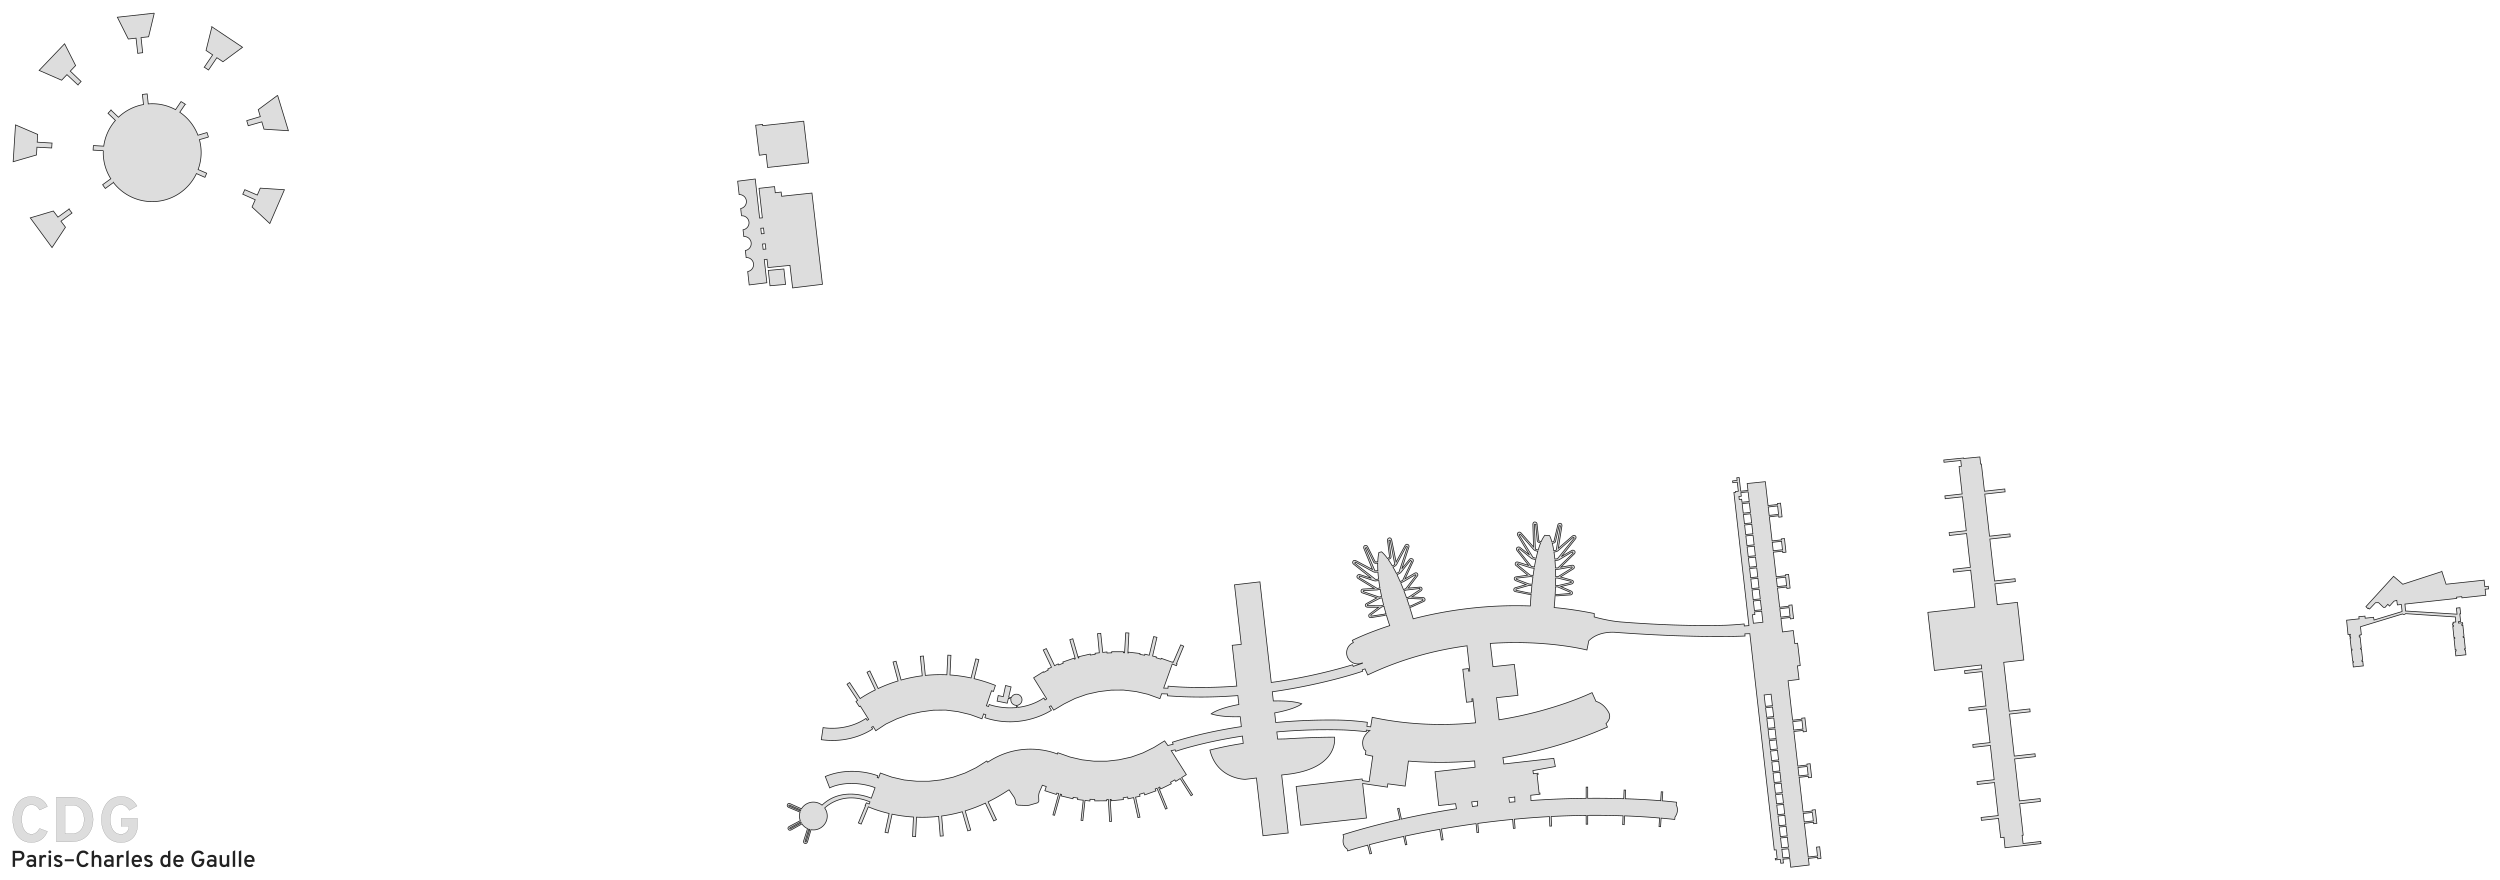<?xml version="1.0" encoding="UTF-8" standalone="no"?>
<!-- Created with Inkscape (http://www.inkscape.org/) -->

<svg
   xmlns:dc="http://purl.org/dc/elements/1.1/"
   xmlns:cc="http://creativecommons.org/ns#"
   xmlns:rdf="http://www.w3.org/1999/02/22-rdf-syntax-ns#"
   xmlns:svg="http://www.w3.org/2000/svg"
   xmlns="http://www.w3.org/2000/svg"
   xmlns:sodipodi="http://sodipodi.sourceforge.net/DTD/sodipodi-0.dtd"
   xmlns:inkscape="http://www.inkscape.org/namespaces/inkscape"
   width="4902.754"
   height="1725.022"
   viewBox="0 0 4902.755 1725.022"
   id="svg2"
   version="1.1"
   inkscape:version="0.92.4 (5da689c313, 2019-01-14)"
   sodipodi:docname="CDG.svg"
   inkscape:export-filename="C:\Users\paulb\Dropbox\Projects\Terminal Silhouettes\Silhouettes\png\CDG.png"
   inkscape:export-xdpi="89.996498"
   inkscape:export-ydpi="89.996498">
  <defs
     id="defs4" />
  <sodipodi:namedview
     id="base"
     pagecolor="#ffffff"
     bordercolor="#666666"
     borderopacity="1.0"
     inkscape:pageopacity="1"
     inkscape:pageshadow="2"
     inkscape:zoom="0.25"
     inkscape:cx="1806.466"
     inkscape:cy="1219.9621"
     inkscape:document-units="px"
     inkscape:current-layer="layer6"
     showgrid="false"
     units="px"
     fit-margin-top="25"
     fit-margin-left="25"
     fit-margin-right="25"
     fit-margin-bottom="25"
     inkscape:window-width="1920"
     inkscape:window-height="1137"
     inkscape:window-x="1912"
     inkscape:window-y="-8"
     inkscape:window-maximized="1"
     showguides="true"
     inkscape:guide-bbox="true" />
  <g
     inkscape:groupmode="layer"
     id="layer2"
     inkscape:label="Terminals"
     transform="translate(-1752.377,-615.133)">
    <g
       inkscape:groupmode="layer"
       id="layer5"
       inkscape:label="T3" />
    <g
       inkscape:groupmode="layer"
       id="layer4"
       inkscape:label="T2"
       style="display:inline;opacity:1" />
    <g
       inkscape:groupmode="layer"
       id="layer3"
       inkscape:label="T1"
       style="display:inline">
      <g
         id="g5278"
         transform="matrix(0.616,0,0,0.616,1615.713,567.933)"
         style="fill:#dddddd;fill-opacity:1;stroke:#222222;stroke-opacity:1;stroke-width:2.436;stroke-miterlimit:4;stroke-dasharray:none">
        <path
           id="path5206"
           d="m 2780.521,462.371 -130.463,14.318 -0.529,-3.889 -21.92,2.475 11.666,95.637 21.744,-3.006 4.596,41.896 130.461,-14.496 -15.555,-132.936 z M 2626.25,646.5 l -56,7 4.74,42.596 a 22.432,22.432 0 0 1 0.76,-0.027 22.432,22.432 0 0 1 22.432,22.432 22.432,22.432 0 0 1 -18.248,22.021 l 2.57,23.1 A 22.432,22.432 0 0 1 2584,763.568 22.432,22.432 0 0 1 2606.432,786 22.432,22.432 0 0 1 2587.459,808.148 l 2.389,21.461 a 22.432,22.432 0 0 1 1.152,-0.041 22.432,22.432 0 0 1 22.432,22.432 22.432,22.432 0 0 1 -18.633,22.107 l 2.504,22.504 a 22.432,22.432 0 0 1 1.197,-0.043 22.432,22.432 0 0 1 22.432,22.432 22.432,22.432 0 0 1 -18.676,22.113 L 2607,983.75 l 56.25,-7 -8.268,-73.803 8.77,-0.805 2.967,26.389 70.031,-7.031 8.5,71.75 95,-11.5 -33.5,-290.5 -96.5,10.25 -1.5,-13.5 -18.75,2.25 -2.25,-19.5 -49.4,5.461 10.557,93.898 -8.719,0.801 L 2626.25,646.5 Z m 26.316,156.158 1.973,17.551 -8.738,0.803 -1.965,-17.551 8.73,-0.803 z m 5.633,50.102 1.893,16.832 -8.758,0.805 -1.885,-16.832 8.75,-0.805 z m 59.256,80.189 -49.721,4.617 5.482,48.77 49.498,-4.242 -5.26,-49.145 z"
           style="fill:#dddddd;fill-opacity:1;fill-rule:evenodd;stroke:#222222;stroke-width:2.436;stroke-linecap:butt;stroke-linejoin:miter;stroke-opacity:1;stroke-miterlimit:4;stroke-dasharray:none"
           inkscape:connector-curvature="0" />
        <path
           inkscape:connector-curvature="0"
           id="path4196"
           d="m 6525.004,1531.34 -51.441,4.949 -0.176,-1.592 -63.287,6.365 0.707,7.248 53.387,-5.658 1.947,18.27 -7.391,0.828 9.787,87.367 -54.902,6.115 1.016,9.113 54.908,-6.115 12.094,107.949 -54.582,6.08 1.016,9.113 54.588,-6.08 12.045,107.522 -54.92,6.117 1.014,9.113 54.928,-6.117 13.164,117.512 -149.539,16.697 20.859,184.908 149.311,-17.436 1.348,12.027 -54.668,6.09 1.014,9.113 54.676,-6.09 12.25,109.346 -54.504,6.07 1.014,9.113 54.51,-6.072 12.047,107.523 -54.844,6.109 1.016,9.113 54.848,-6.109 12.211,108.996 -54.639,6.086 1.016,9.113 54.645,-6.086 11.775,105.115 -54.353,6.055 1.014,9.113 54.361,-6.053 6.85,61.137 10.684,-1.158 3.197,33.338 114.5,-13.25 -1,-6.75 -56,6.5 -3.055,-26.086 3.445,-0.373 -11.273,-100.094 65.975,-7.348 -1.016,-9.113 -65.986,7.35 -15.045,-133.568 65.883,-7.338 -1.016,-9.113 -65.894,7.34 -15.062,-133.725 65.553,-7.301 -1.016,-9.113 -65.564,7.301 -17.52,-155.543 63.928,-7.465 -20.508,-183.494 -64.123,7.16 -7.445,-66.094 65.123,-7.252 -1.016,-9.115 -65.133,7.254 -15.041,-133.531 64.939,-7.232 -1.016,-9.113 -64.951,7.232 -15.098,-134.039 64.693,-7.205 -1.016,-9.113 -64.705,7.207 -9.764,-86.686 -2.352,0.264 -2.422,-22.713 z m -766.34,65.586 -7.557,0.682 0.951,8.34 -14.344,1.73 0.641,5.664 14.371,-1.535 3.273,28.693 -9.062,0.762 0.305,2.678 -5.367,0.56 47.875,423.82 -14.762,1.162 L 5774.5,2063 c -25.5,2.75 -57.895,4.148 -57.895,4.148 -159.099,4.95 -336.053,-10.605 -336.053,-10.605 -38.537,-3.005 -83.303,-15.793 -83.303,-15.793 l 0.057,-10.94 c -43.573,-8.851 -86.174,-15.052 -127.559,-19.051 1.229,-13.27 2.186,-25.828 2.912,-37.729 l 6.82,0.533 41.164,-2.871 c 0,0 6.156,0.209 7.145,-4.92 0,0 0.948,-5.3 -3.691,-7.309 l -32.941,-14.502 34.402,-8.158 c 0,0 5.867,-2.085 5.174,-6.643 0,0 0.883,-4.016 -5.307,-5.666 l -35.547,-10.086 39.619,-24.793 c 0,0 6.001,-2.298 4.127,-8.033 0,0 -0.429,-4.981 -7.385,-4.457 l -35.227,6.17 43.139,-42.484 c 0,0 4.976,-5.145 0.162,-9.473 0,0 -3.834,-4.01 -9.117,-0.971 l -32.535,19.338 45.535,-57.193 c 0,0 3.346,-5.131 -1.176,-8.982 0,0 -3.661,-4.05 -9.883,1.203 l -44.096,38.35 11.48,-71.801 c 0,0 0.377,-6.982 -5.4,-7.639 0,0 -6.771,-0.245 -7.904,5.824 l -12.43,52.059 -6.219,1.562 c -3.973,-14.342 -7.408,-20.258 -7.408,-20.258 l -15.203,-1.06 c -4.271,5.519 -8.154,12.497 -11.69,20.537 l -7.342,-2.894 -5.6,-53.229 c -0.34,-6.165 -7.086,-6.797 -7.086,-6.797 -5.814,-0.095 -6.342,6.879 -6.342,6.879 l 2.109,72.682 -38.773,-43.727 c -5.491,-6.013 -9.645,-2.469 -9.645,-2.469 -4.982,3.235 -2.326,8.756 -2.326,8.756 l 37.766,62.596 -29.766,-23.379 c -4.847,-3.697 -9.166,-0.215 -9.166,-0.215 -5.333,3.67 -1.062,9.416 -1.062,9.416 l 37.289,47.699 -34.133,-10.668 c -6.83,-1.418 -7.899,3.465 -7.899,3.465 -2.599,5.445 3.053,8.5 3.053,8.5 l 36.084,29.701 -36.551,5.41 c -6.351,0.837 -5.994,4.934 -5.994,4.934 -1.277,4.429 4.271,7.256 4.271,7.256 l 33.061,12.533 -34.537,10.125 c -4.86,1.393 -4.605,6.771 -4.605,6.771 0.318,5.213 6.447,5.801 6.447,5.801 l 40.449,8.164 8.334,0.43 c -1.329,16.683 -2.062,29.935 -2.381,36.707 -147.293,-5.279 -275.805,15.877 -373.049,40.973 -3.625,-12.755 -7.247,-24.754 -10.85,-36.084 l 6.178,-1.772 37.56,-17.09 c 0,0 5.839,-1.957 4.971,-7.107 0,0 -0.966,-5.297 -6.016,-5.557 l -35.932,-2.062 29.375,-19.676 c 0,0 4.767,-4.007 2.523,-8.033 0,0 -0.578,-4.073 -6.953,-3.453 l -36.828,2.986 28.443,-37.084 c 0,0 4.817,-4.253 1.055,-8.971 0,0 -2.146,-4.516 -8.479,-1.592 l -30.842,18.104 25.553,-54.891 c 0,0 2.862,-6.561 -3.162,-8.932 0,0 -4.995,-2.417 -8.881,2.279 l -23.715,29.498 22.65,-69.51 c 0,0 1.341,-5.978 -4.242,-8.004 0,0 -4.846,-2.514 -8.838,4.584 l -27.896,51.353 -14.359,-71.279 c 0,0 -2.09,-6.675 -7.732,-5.269 0,0 -6.429,2.14 -5.367,8.223 l 6.566,53.117 -6.326,4.359 c -11.805,-16.222 -19.098,-21.416 -19.098,-21.416 l -8.486,2.121 c -2.013,9.252 -3.155,19.299 -3.609,29.844 l -8.057,-0.146 -23.865,-47.906 c -2.475,-5.657 -9.016,-3.889 -9.016,-3.889 -5.48,1.944 -3.535,8.662 -3.535,8.662 l 27.4,67.352 -51.619,-27.4 c -7.248,-3.712 -9.9,1.06 -9.9,1.06 -3.536,4.773 0.885,9.016 0.885,9.016 l 57.275,45.432 -36.062,-11.49 c -5.834,-1.768 -8.662,3.006 -8.662,3.006 -3.712,5.303 2.299,9.191 2.299,9.191 l 51.617,31.645 -35.709,1.943 c -6.894,1.061 -6.186,6.01 -6.186,6.01 -0.53,6.01 5.832,6.894 5.832,6.894 l 44.195,15.203 -32.35,17.855 c -5.657,3.005 -3.891,6.717 -3.891,6.717 0.353,4.596 6.541,5.303 6.541,5.303 l 35.355,0.178 -28.814,21.566 c -4.066,3.005 -1.945,7.955 -1.945,7.955 2.121,4.773 8.07,3.178 8.07,3.178 l 40.75,-6.5 6.641,-2.098 c 5.016,17.138 9.187,29.554 10.812,34.273 -75.616,24.56 -119,46.873 -119,46.873 l 3.172,7.15 a 35.355,35.355 0 0 0 -21.361,32.424 35.355,35.355 0 0 0 35.353,35.355 35.355,35.355 0 0 0 14.645,-3.223 l 0.469,1.059 -29.605,10.06 -1.625,-5.125 c -93.26,27.992 -181.167,45.53 -259.193,56.318 L 4233,1929 l -81,9.5 21.535,189.537 -28.785,2.963 14.596,129.941 c -133.655,9.817 -218.684,0.061 -218.684,0.061 l -0.41,6.6 -13.744,-0.357 27.289,-76.727 13.16,5.414 2.336,-5.744 -1.932,-0.824 22.842,-55.48 -9.369,-4.154 -23.746,55.258 -2.434,-1.037 -0.478,1.004 -35.48,-12.486 -0.963,2.74 -15.275,-4.637 0.609,-2.609 -11.852,-2.812 13.871,-59.463 -10.342,-2.475 -14.23,59.398 -13.891,-3.297 -0.738,3.279 -14.975,-2.596 0.33,-2.894 -37.066,-4.285 -0.299,2.811 -1.355,-0.09 3.293,-63.639 -10.164,-0.619 -3.623,63.551 -3.775,-0.254 0,-3.076 -37.154,0 -0.012,3.418 -14.965,0.656 -0.353,-3.353 -13.287,1.461 -6.354,-60.682 -10.25,1 5.75,60.875 -13.49,1.482 0.396,3.307 -15.355,2.371 -0.701,-3.068 -36.648,8.422 0.834,3.58 -1.967,0.551 -17.514,-61.326 -9.545,3.006 17.5,60.988 -3.064,0.856 -1.016,-2.965 -35.551,12.186 1.295,3.596 -14.316,5.764 -1.66,-3.49 -11.678,5.783 -26.27,-54.416 -9.75,4.5 26.174,54.793 -11.812,5.848 1.402,2.947 -14.041,7.709 -1.346,-2.129 -31.027,19.432 41.691,67.078 -5.234,3.443 -3.926,-6.324 c -28.211,18.655 -57.212,27.06 -83.256,30.021 l 0,-7.043 a 17.75,17.75 0 0 0 13.75,-17.275 17.75,17.75 0 0 0 -17.75,-17.75 17.75,17.75 0 0 0 -16.393,10.984 l -8.27,-1.867 7.662,-32.367 -17.5,-4.5 -7.5,35.5 -16,-3.5 -3.5,17.75 32.25,6.5 3.68,-15.545 8.086,1.74 A 17.75,17.75 0 0 0 3440,2304.5 a 17.75,17.75 0 0 0 17.75,17.75 17.75,17.75 0 0 0 0.5,-0.025 l 0,6.961 c -49.356,4.75 -87.232,-9.697 -87.232,-9.697 l -2.078,6.385 -6.805,-2.334 16.287,-47.779 6.144,2.283 6.275,-19.355 c -23.197,-9.143 -45.854,-16.183 -67.881,-21.441 l 15.074,-60.66 -9.605,-2.387 -15.121,60.848 c -23.141,-5.023 -45.557,-8.092 -67.133,-9.562 l 3.043,-62.592 -9.889,-0.48 -3.037,62.51 c -23.991,-1.113 -46.888,-0.271 -68.549,1.994 l -6.156,-61.783 -9.85,0.982 6.17,61.932 c -24.197,3.058 -46.744,7.859 -67.418,13.645 l -16.016,-59.988 -9.564,2.555 16.068,60.191 c -24.04,7.268 -45.31,15.77 -63.453,24.201 l -26.455,-56.103 -8.953,4.223 26.473,56.139 c -21.534,10.559 -37.897,20.627 -48.363,27.617 l -33.572,-50.961 -8.268,5.445 33.699,51.154 c -3.33,2.399 -5.219,3.877 -5.219,3.877 l 10.607,16.086 3.232,-1.688 26.646,42.467 -4.688,2.897 -3.791,-6.053 c -65.125,43.5 -136.625,29.25 -136.625,29.25 l -5.75,38.5 c 98.75,13.75 163.365,-34.244 163.365,-34.244 l -3.32,-5.299 4.863,-2.65 8.592,13.693 31.973,-21.188 35.709,-16.971 37.477,-13.436 38.891,-8.484 39.246,-5.305 39.598,-0.353 38.537,4.949 38.891,9.193 L 3348,2365 l 5.277,-15.479 7.111,2.606 -3.045,9.355 c 119.093,39.732 211.859,-23.703 211.859,-23.703 l -6.875,-11.078 5.324,-3.201 8.666,13.957 32.932,-19.707 35.25,-17.5 37.5,-13.25 38.25,-8.5 39.25,-4.75 39,-0.25 40,4.75 38,8.75 38.08,13.779 5.535,-15.56 18.992,0.787 -0.357,5.744 c 77.418,6.105 153.299,4.814 223.981,-0.668 l 3.193,28.426 c -68.646,12.776 -88.039,29.777 -88.039,29.777 26.209,8.509 62.149,9.884 92.396,9.029 l 3.545,31.555 c -70.265,10.572 -145.657,26.3 -219.326,49.631 l 2.25,6.5 -17,4 -10.25,-14.75 -34,21 -35.5,17.5 -37,13.25 -38.75,8.5 -38.75,4.5 -40.25,0 -39,-4.5 -37.75,-8.75 -39,-13.75 -1.25,4.25 c 0,0 -109.5,-48.75 -222,26 l -2.75,-4 -34.25,21.5 -35.25,17 -37.25,13 -38.5,8.75 -38.75,4.25 -39.5,0 -39.5,-4 -39.25,-9 -36.727,-13.082 -5.65,15.697 -4.248,-1.24 1.875,-5.625 c 0,0 -80.75,-33.5 -167.25,2.25 l 14,36.25 c 0,0 53.25,-29 135.5,-4 l 8.928,3.475 -12,33.34 c 0,0 -90.633,-40.941 -156.81,22.121 -7.841,-6.267 -17.579,-9.683 -27.617,-9.685 -15.436,0.022 -29.745,8.086 -37.758,21.279 l -35.486,-15.951 c 0,0 -7.222,-3.559 -9.445,2.936 0,0 -2.641,5.553 4.623,8.762 l 35.588,14.947 c -1.164,3.989 -1.76,8.122 -1.772,12.277 0.016,5.031 0.89,10.023 2.584,14.76 L 2735,2707.5 c 0,0 -7.25,3.5 -3.5,9.25 0,0 2.75,5.5 9.75,1.75 l 33.666,-18.834 c 4.482,6.469 10.608,11.625 17.746,14.938 l -12.039,38.086 c 0,0 -2.697,7.586 4.012,9.041 0,0 5.822,1.98 8.166,-5.607 l 11.002,-38.053 c 2.459,0.436 4.95,0.664 7.447,0.68 24.439,0 44.25,-19.811 44.25,-44.25 -0.01,-9.155 -2.86,-18.081 -8.156,-25.549 8.529,-8.104 61.95,-54.079 144.103,-19.381 l -2.408,6.693 -8.789,-3.764 -4.25,8 c 0,0 0.874,0.426 1.447,0.709 l -22.826,55.25 8.938,3.693 22.699,-54.939 c 12.269,5.268 35.116,13.998 66.111,21.219 l -12.877,59.836 9.455,2.035 12.861,-59.766 c 19.963,4.207 42.894,7.636 68.186,9.162 l -2.9,62.02 9.66,0.453 2.9,-61.994 c 21.936,0.869 45.521,0.25 70.416,-2.549 l 5.072,62.883 9.639,-0.777 -5.104,-63.27 c 21.113,-2.821 43.105,-7.232 65.777,-13.654 l 17.41,60.951 9.299,-2.654 -17.432,-61.031 c 20.898,-6.379 42.338,-14.48 64.164,-24.625 l 26.533,56.647 8.758,-4.102 -26.562,-56.707 c 19.052,-9.291 38.376,-20.146 57.875,-32.789 l 8.75,-5.5 15.25,22.25 c 0,0 4.25,6.25 5,12.75 l 1,6.75 c 0,0 0,7 8.5,7.25 l 27,1 c 0,0 4.75,-0.25 8,-1 l 25,-7.25 c 0,0 5.25,-2.25 5,-7 l -0.5,-14 c 0,0 -0.25,-6.75 2.5,-13.75 l 9.307,-21.557 12.455,4.209 -4.479,13.277 36.609,11.92 1.572,-4.424 5.869,1.697 -18.439,67.719 5.127,1.414 18.934,-67.508 3.268,0.943 -1.141,4.807 37.426,9.025 0.979,-4.482 14.482,2.262 -0.598,4.752 18.043,2.117 -7.07,63.994 5.834,0.707 6.92,-64.033 15.506,1.818 0.562,-5.479 14.922,0.703 0.037,4.447 38.213,-0.375 -0.045,-3.863 5.086,-0.238 4.121,70.022 6,-0.375 -4.135,-69.928 2.908,-0.137 0.484,4.441 38.557,-3.772 -0.668,-5.723 14.185,-2.383 1.274,5.762 17.709,-3.885 13.902,63.627 6.363,-1.414 -13.955,-63.596 14.047,-3.082 -1.455,-6.133 14.201,-4.334 2.272,6.303 35.645,-12.857 -2.178,-6.068 5.518,-2.334 27.225,66.469 5.303,-2.475 -27.129,-66.277 3.469,-1.467 3.004,6.125 33.764,-16.537 -2.338,-4.783 13.51,-7.547 2.994,4.717 14.092,-8.982 34.648,54.623 4.949,-3.359 -34.842,-54.297 14.938,-9.52 -48.33,-76.367 12.726,-2.475 1.592,4.774 c 0,0 79.562,-28.272 212.465,-48.58 l 2.613,23.258 c -55.497,8.03 -106.076,21.213 -106.076,21.213 22.5,93 112.25,93.25 112.25,93.25 l 35.871,-4.271 20.879,183.772 80.25,-8.75 -20.779,-184.59 26.529,-3.16 C 4486,2519 4470.5,2423.5 4470.5,2423.5 c -72.75,0 -155.25,5.5 -155.25,5.5 l -25.898,0.588 -2.562,-22.76 c 63.289,-5.619 134.069,-8.511 210.711,-6.328 0,0 27,0.75 73.75,5.5 l 0.5,-5 11.25,1.5 c 0,0 -23,14.75 -23,39 0,0 -0.5,20 10.25,25.75 l -1.75,11.5 c 0,0 8.272,2.218 23.643,5.324 l -11.504,80.701 -21.686,-2.953 -0.594,-5.356 -210.006,24.041 14.496,123.391 209.303,-22.98 -12.185,-109.938 79.008,11.65 1.061,-10.607 55.33,7.248 10.291,-79.672 c 56.653,4.677 128.418,6.48 210.83,-0.435 l 1.352,20.02 -127.338,14.316 11.75,107.75 53.656,-6.008 2.842,16.23 c -56.966,8.737 -115.656,19.582 -175.365,32.959 l -7.492,-34.658 -4.736,1.024 7.502,34.699 c -59.604,13.475 -120.202,29.479 -181.103,48.455 l 2.025,7.168 c 0,0 -8.598,24.958 10.787,38.17 l 1.812,6.41 c 0,0 22.741,-7.401 63.768,-18.391 l 7.086,27.781 5.328,-1.359 -7.098,-27.832 c 28.601,-7.584 65.322,-16.699 109.1,-26.26 l 5.748,26.588 4.736,-1.024 -5.752,-26.602 c 33.102,-7.169 70.074,-14.548 110.355,-21.66 l 5.209,34.006 5.438,-0.832 -5.227,-34.123 c 34.477,-6.022 71.316,-11.835 110.227,-17.148 l 2.758,28.334 5.475,-0.533 -2.777,-28.529 c 35.379,-4.765 72.421,-9.103 110.893,-12.809 l 2.414,28.608 5.481,-0.463 -2.42,-28.678 c 36.098,-3.407 73.43,-6.245 111.801,-8.342 l 1.096,30.281 5.496,-0.199 -1.1,-30.375 c 36.267,-1.909 73.441,-3.153 111.367,-3.576 l 0,28.109 4.844,0 0,-28.166 c 36.865,-0.343 74.429,0.093 112.535,1.438 l -1.135,27.984 4.891,0.197 1.135,-28 c 36.693,1.368 73.882,3.584 111.433,6.769 l -1.738,27.408 4.877,0.309 1.732,-27.297 c 14.42,1.254 28.889,2.643 43.406,4.191 l 0.793,-7.59 c 0,0 14.742,-18.36 3.998,-38.35 l 0.924,-8.854 c 0,0 -16.171,-2.04 -45.627,-4.477 l 1.81,-28.539 -4.877,-0.309 -1.805,28.451 c -27.642,-2.215 -65.823,-4.674 -112.717,-6.213 l 1.117,-27.555 -4.891,-0.199 -1.119,27.608 c -34.069,-1.058 -72.544,-1.612 -114.744,-1.242 l 0,-35.66 -4.844,0 0,35.711 c -53.273,0.553 -112.255,2.575 -175.693,6.961 l -0.725,-16.799 29.594,-3.314 -0.377,-3.863 -2.627,0.227 -6.375,-58.625 3.24,-0.537 -0.4,-4.078 -14.715,1.74 -1.5,-10 71.5,-13 -5,-26 -158.994,17.877 -3.022,-20.381 c 101.565,-15.602 214.77,-45.115 332.879,-97.139 l -4.639,-10.959 c 0,0 17.775,-15.148 9.525,-33.648 0,0 -12.847,-28.844 -41.424,-37.172 l -12.541,-27.844 c 0,0 -118.763,58.383 -296.012,86.502 l -8.084,-70.438 68.209,-7.381 -11.49,-98.465 -68.053,7.07 -8.479,-73.887 C 5146.404,2112.792 5274,2146 5274,2146 l 5.883,-29.324 C 5313.765,2082.852 5367.5,2090 5367.5,2090 c 266.736,19.488 409.85,11.502 409.85,11.502 l -0.478,-7.012 15.781,-0.484 77.787,688.619 6.061,-0.5 3.082,27.145 -6.072,0.547 0.494,4.361 15.721,-1.404 1.373,12.039 8.502,-0.648 -1.395,-12.149 21.562,-1.926 3.107,27.367 58.625,-6.957 -2.398,-20.984 29.346,-3.303 0.494,4.518 10.209,-1.274 -4.164,-37.022 -10.045,1.17 3.014,28.098 -29.381,3.201 -12.254,-107.166 28.936,-3.256 0.494,4.518 10.209,-1.273 -4.914,-43.397 -10.045,1.17 0.336,3.068 -29.131,3.174 -12.617,-110.34 29.162,-3.283 0.494,4.518 10.209,-1.273 -4.914,-43.397 -10.045,1.17 0.336,3.068 -29.359,3.199 -12.578,-110.012 29.24,-3.291 0.494,4.518 10.209,-1.273 -4.914,-43.397 -10.045,1.17 0.336,3.068 -29.438,3.207 -14.352,-125.514 34.818,-4.197 -5.094,-43.094 8.984,-1.101 -8.486,-71.062 -8.895,1.111 -4.895,-41.418 -34.209,4.301 -4.869,-42.58 29.342,-3.303 0.494,4.518 10.209,-1.274 -4.914,-43.396 -10.045,1.17 0.336,3.068 -29.539,3.219 -6.979,-61.035 29.477,-3.318 0.494,4.518 10.209,-1.274 -4.914,-43.397 -10.045,1.17 0.336,3.068 -29.672,3.232 -8.943,-78.203 29.453,-3.314 0.494,4.518 10.209,-1.273 -4.914,-43.397 -10.045,1.17 0.336,3.068 -29.648,3.231 -8.756,-76.57 29.773,-3.352 0.494,4.518 10.209,-1.274 -4.914,-43.397 -10.045,1.17 0.336,3.068 -29.969,3.266 -8.688,-75.973 -57.787,5.918 2.512,22.111 -23.023,2.272 -4.988,-43.438 z m 28.52,45.639 3.481,30.635 -22.98,2.268 -1.08,-9.4 -7.609,0.688 -1.09,-9.562 7.6,-0.707 -1.338,-11.65 23.018,-2.269 z m 3.988,35.107 3.438,30.271 -22.938,2.262 -3.475,-30.268 22.975,-2.266 z m 89.928,9.607 2.936,26.895 -29.809,3.248 -3.061,-26.773 29.934,-3.369 z m -85.982,25.135 3.277,28.865 -22.895,2.258 -3.314,-28.861 22.932,-2.262 z m 3.785,33.338 3.438,30.271 -22.852,2.252 -3.475,-30.266 22.889,-2.258 z m -687.98,0.619 4.832,51.244 c 0.647,3.827 3.566,5.106 3.566,5.106 l 7.209,2.691 c -2.784,6.831 -5.342,14.33 -7.686,22.303 l -8.928,-2.844 -3.193,-78.369 4.199,-0.131 z m 74.512,3.842 4.148,0.672 -13.291,77.301 -7.83,1.414 c -1.505,-9.206 -3.143,-16.86 -4.744,-23.178 l 6.111,-1.416 c 0,0 3.059,-0.892 4.195,-4.604 l 11.41,-50.189 z m -123.772,27.016 41.861,48.086 c 2.093,2.48 5.115,3.986 5.115,3.986 l 8.945,2.84 c -1.939,6.959 -3.719,14.241 -5.365,21.709 l -9.734,-2.504 -44.42,-72.064 3.598,-2.053 z m 741.186,3.266 3.478,30.637 -22.807,2.248 -3.518,-30.631 22.846,-2.254 z m -572.553,6.682 3.303,2.5 -53.358,65.723 -8.369,1.027 c -0.787,-8.192 -1.707,-15.604 -2.709,-22.275 l 7.822,-1.406 c 0,0 3.192,-1.104 5.588,-3.293 l 47.723,-42.275 z m -582.521,9.553 14.59,77.066 -7.797,4.633 c -4.569,-7.838 -8.812,-14.442 -12.641,-19.932 l 6.273,-4.156 c 0,0 2.554,-1.905 2.32,-5.779 l -6.867,-51.01 4.121,-0.822 z m 1245.877,3.156 2.936,26.895 -29.488,3.213 -3.061,-26.773 29.613,-3.334 z m -86.816,15.717 3.438,30.271 -22.762,2.246 -3.477,-30.267 22.801,-2.25 z m -1108.223,0.883 3.967,1.188 -26.996,80.234 -8.232,4.281 c -3.646,-7.304 -7.15,-13.849 -10.5,-19.766 l 7.758,-4.6 c 0,0 2.605,-2.151 4.084,-5.039 l 29.92,-56.299 z m -126.105,3.531 22.451,46.315 c 1.945,3.359 5.127,3.537 5.127,3.537 l 7.906,0 c -0.188,7.657 -0.038,15.549 0.406,23.58 l -9.373,0.461 -30.406,-72.303 3.889,-1.59 z m 486.221,3.481 37.201,29.74 c 4.639,3.242 6.274,2.908 6.274,2.908 l 9.035,2.26 c -1.604,7.609 -3.077,15.375 -4.41,23.193 l -9.557,-1.631 -41.973,-52.846 3.43,-3.625 z m 168.502,9.938 2.934,4.039 -48.447,46.98 -7.894,0.312 c -0.375,-8.482 -0.879,-16.413 -1.508,-23.691 l 7.588,-0.879 c 0,0 1.579,0.541 6.598,-2.074 l 40.73,-24.688 z m 583.551,16.912 3.367,29.658 -22.719,2.24 -3.404,-29.654 22.756,-2.244 z m -1098.859,10.547 4.158,2.758 -28.951,60.959 -7.789,3.266 c -3.4,-7.777 -6.711,-14.888 -9.936,-21.5 l 7.539,-3.857 c 0,0 1.668,-0.044 5.455,-4.25 l 29.523,-37.375 z m -174.769,5.262 56.039,30.406 c 2.828,1.591 6.188,1.943 6.188,1.943 l 9.303,-0.465 c 0.501,7.352 1.234,14.798 2.144,22.262 l -9.504,1.008 -66.822,-51.973 2.652,-3.182 z m 516.574,5.102 41.543,13.059 10.828,1.717 c -1.244,7.582 -2.38,15.172 -3.397,22.664 l -9.219,-0.894 -41.305,-33.916 1.549,-2.629 z m 172.295,10.184 1.195,2.808 -45.34,28.295 -7.383,-0.242 c -0.038,-8.124 -0.204,-15.785 -0.473,-23.025 l 9.117,-0.252 42.883,-7.584 z m 588.635,3.035 3.277,28.865 -22.676,2.236 -3.314,-28.861 22.713,-2.24 z m 2181.221,11.65 -124.5,40.5 -29.25,-25.25 L 7754,2008 l 6.496,6.293 1.414,-1.592 2.652,2.477 1.238,0 18.738,-19.801 9.723,-0.176 15.732,15.025 4.949,0 8.84,-9.723 5.481,5.658 14.141,-15.734 8.84,-2.475 1.945,14.496 12.537,-1.367 2.398,21.594 a 6.718,6.718 0 0 0 -0.492,0.986 l -88.689,26.869 -1.77,-8.662 -26.512,2.861 -0.711,-6.572 -19.451,1.717 0.856,6.939 -39.869,4.301 4.514,45.635 7.33,-0.717 0.297,2.662 -2.215,0.246 0.592,5.184 2.197,-0.248 0.439,3.949 -2.184,0.248 4.055,35.432 2.061,-0.236 0.359,3.238 -2.051,0.232 4.031,35.217 1.93,-0.217 0.428,3.85 -1.918,0.215 1.621,14.166 31.676,-3.422 -1.572,-14.301 -2.395,0.268 -0.432,-3.85 2.404,-0.27 -3.875,-35.27 -2.484,0.283 -0.367,-3.277 2.49,-0.285 -3.887,-35.395 -2.574,0.291 -0.441,-3.938 2.582,-0.289 -0.283,-2.584 4.646,-0.644 -2.74,-25.367 133.82,-40.65 a 6.718,6.718 0 0 0 4.33,1.584 6.718,6.718 0 0 0 5.352,-2.672 l 158.521,10.625 1.414,15.91 -8.652,1.004 0.492,4.598 -2.291,0.254 0.492,4.768 2.309,-0.26 0.408,3.809 -2.324,0.262 3.596,34.898 2.461,-0.283 0.397,3.699 -2.477,0.281 3.67,35.604 2.617,-0.293 0.414,3.873 -2.633,0.295 1.598,15.5 32.18,-3.477 -1.623,-15.627 -2.506,0.279 -0.428,-3.873 2.531,-0.283 -3.701,-35.635 -2.769,0.312 -0.412,-3.734 2.793,-0.32 -3.617,-34.838 -3.027,0.342 -0.42,-3.797 3.053,-0.342 -0.49,-4.725 -12.777,1.42 -0.644,-4.555 7.125,-0.75 -2.625,-24 2.689,-0.231 -2.172,-19.633 -11.268,1.363 2,19.375 -163.875,-10.125 -2.019,-22.047 164.893,-17.979 -0.623,-3.975 16.625,-1.625 0.615,3.789 75.881,-8.274 -2.123,-19.266 10.877,-1 -0.75,-8.375 -11.021,1.252 -2.289,-20.77 -121.189,13.018 -13.25,-40.5 z m -3268.297,10.164 2.103,2.213 -32.578,42.367 -7.258,2.441 c -2.958,-7.561 -5.869,-14.61 -8.734,-21.291 l 8.947,-3.627 37.52,-22.104 z m -176.992,4.236 45.254,14.85 c 5.48,1.414 6.895,0.529 6.895,0.529 l 8.693,-0.981 c 1.031,7.827 2.231,15.653 3.588,23.391 l -8.568,1.633 -57.807,-34.826 1.945,-4.596 z m 542.508,1.848 9.031,0.695 c -1.058,8.091 -1.992,16.021 -2.812,23.666 l -10.014,-1.059 -40.182,-15.191 1.238,-3.312 42.738,-4.799 z m 813.639,1.711 2.936,26.895 -29.512,3.217 -3.061,-26.775 29.637,-3.336 z m -732.252,2.664 7.188,0.379 41.762,10.279 0.799,3.445 -41.807,9.873 -8.301,-0.201 c 0.239,-8.315 0.352,-16.229 0.359,-23.775 z m 643.959,1.065 3.438,30.271 -22.631,2.232 -3.477,-30.268 22.67,-2.236 z m -728.182,22.373 8.574,1.072 c -0.865,8.381 -1.595,16.347 -2.207,23.705 l -7.678,-0.547 -40.752,-8.613 0.305,-3.848 41.758,-11.77 z m 83.717,4.852 6.914,0.035 39.887,17.064 -0.195,3.857 -41.522,3.275 -6.156,-0.359 c 0.475,-8.308 0.816,-16.222 1.072,-23.873 z m -432.742,5.221 1.953,2.947 -35.713,23.875 -7.785,2.693 c -2.772,-7.84 -5.518,-15.26 -8.234,-22.318 l 7.061,-2.219 42.719,-4.979 z m 1081.152,2.297 3.478,30.637 -22.586,2.227 -3.518,-30.631 22.625,-2.232 z m -1206.562,0.189 c 1.398,7.651 2.909,15.201 4.506,22.551 l -7.693,2.053 -50.559,-17.324 0.531,-3.006 43.486,-2.299 9.729,-1.975 z m 5.469,26.885 c 1.791,8.018 3.651,15.764 5.525,23.145 l -8.348,2.15 -42.957,-0.176 0,-3.537 38.359,-19.445 7.42,-2.137 z m 86.268,2.059 43.336,2.035 1.166,3.68 -37.752,17.594 -5.539,1.709 c -2.545,-7.901 -5.078,-15.446 -7.594,-22.672 l 6.383,-2.346 z m 1118.812,5.975 3.438,30.271 -22.541,2.225 -3.477,-30.268 22.58,-2.228 z m -1198.438,19.492 c 2.147,8.276 4.282,15.995 6.309,23.037 l -6.051,1.779 -41.189,6.188 -1.061,-3.713 35.002,-25.633 6.99,-1.658 z m 1289.76,3.978 2.936,26.895 -29.377,3.201 -3.062,-26.775 29.504,-3.32 z m -87.377,11.273 3.992,35.147 -30.361,3.27 -3.088,-27.076 7.887,-0.719 -0.965,-8.398 22.535,-2.223 z m -938.07,110.231 8.91,80.193 -3.68,0.527 -0.955,-8.301 -17.662,2.277 11.844,105.004 17.922,-2.088 -1.006,-8.75 3.338,-0.447 8.524,76.705 c -99.001,9.455 -211.404,7.673 -328.943,-17.514 l -4.949,30.406 -12.021,-1.414 1.414,-13.082 c 0,0 -37.83,-5.303 -77.781,-6.717 0,0 -89.297,-3.935 -213.797,7.307 l -3.433,-30.508 c 70.248,-13.13 86.063,-29.125 86.062,-29.125 -23.533,-8.254 -59.797,-9.614 -90.344,-8.895 l -3.291,-29.232 c 169.066,-24.065 287.734,-65.465 287.734,-65.465 L 4558.75,2209 l 8.738,-2.883 8.568,19.318 c 109.793,-52.219 218.453,-79.709 316.19,-92.799 z m 968.074,153.982 4.149,36.525 -22.156,2.186 -4.156,-36.197 22.164,-2.514 z m 4.656,40.998 3.438,30.271 -22.111,2.18 -3.477,-30.268 22.15,-2.184 z m 3.945,34.742 3.48,30.637 -22.068,2.176 -3.518,-30.631 22.105,-2.182 z m 89.783,8.338 2.936,26.895 -29.275,3.189 -3.062,-26.775 29.402,-3.309 z m -85.795,26.77 3.438,30.271 -22.025,2.172 -3.477,-30.266 22.064,-2.178 z m 3.945,34.744 3.279,28.863 -21.984,2.17 -3.314,-28.861 22.02,-2.172 z m 3.787,33.336 3.438,30.271 -21.939,2.164 -3.477,-30.268 21.979,-2.168 z m 3.945,34.744 3.478,30.635 -21.895,2.16 -3.518,-30.633 21.934,-2.162 z m 90.734,16.424 2.936,26.895 -29.197,3.182 -3.062,-26.775 29.324,-3.301 z m -86.748,18.684 3.438,30.271 -21.85,2.154 -3.477,-30.268 21.889,-2.158 z m 3.945,34.742 3.367,29.658 -21.807,2.15 -3.406,-29.654 21.846,-2.154 z m 3.875,34.131 3.277,28.865 -21.764,2.147 -3.314,-28.863 21.801,-2.148 z m -852.213,9.887 0.625,15.068 c -5.717,0.495 -11.455,1.003 -17.232,1.537 l -2.15,-14.504 18.758,-2.102 z m -119.037,13.33 0.977,14.49 c -5.522,0.709 -11.072,1.445 -16.633,2.193 l -2.316,-14.672 17.973,-2.012 z m 975.035,10.119 3.438,30.271 -21.719,2.143 -3.477,-30.27 21.758,-2.145 z m -3165.549,2.064 c 0.451,-0.045 0.807,0.133 0.807,0.133 l 36.01,15.484 c -0.493,1.014 -0.947,2.047 -1.361,3.096 l -36.1,-15.463 c -1.262,-0.6 -0.729,-2.049 -0.729,-2.049 0.377,-0.889 0.922,-1.156 1.373,-1.201 z m 3257.197,23.406 2.936,26.895 -28.971,3.156 -3.061,-26.775 29.096,-3.275 z m -87.703,9.274 3.478,30.635 -21.674,2.139 -3.518,-30.633 21.713,-2.141 z m -3132.912,20.875 c 0.479,1.021 0.997,2.023 1.553,3.004 l -34.453,18.957 c -1.25,0.625 -2.062,-0.688 -2.062,-0.688 -0.938,-1.688 0.5,-2.375 0.5,-2.375 l 34.463,-18.898 z m 3136.898,14.232 3.438,30.271 -21.629,2.133 -3.477,-30.27 21.668,-2.135 z m -3111.494,8.746 c 1.063,0.373 2.14,0.705 3.228,0.996 l -11.463,38.631 c -0.45,1.323 -1.951,0.959 -1.951,0.959 -1.853,-0.542 -1.312,-2.041 -1.312,-2.041 l 11.498,-38.545 z m 3115.439,25.996 3.559,31.336 -21.604,1.965 -3.58,-31.168 21.625,-2.133 z m 4.164,36.652 3.047,26.844 -21.564,1.941 -3.102,-27.004 21.619,-1.781 z"
           style="display:inline;opacity:1;fill:#dddddd;fill-opacity:1;stroke:#222222;stroke-width:2.436;stroke-linejoin:miter;stroke-miterlimit:4;stroke-dasharray:none;stroke-dashoffset:0;stroke-opacity:1" />
        <path
           inkscape:connector-curvature="0"
           id="path4149"
           d="m 713,118.5 -117.5,13 34.836,69.342 24.621,-2.729 5.453,48.402 a 319.072,319.072 0 0 1 15.691,-2.07 l -5.229,-48.096 24.092,-2.67 L 713,118.5 Z m 183.51,43.451 -18.688,75.256 21.072,14.098 -26.637,39.338 a 319.072,319.072 0 0 1 13.373,8.84 l 26.656,-39.219 19.33,12.93 62.373,-46.088 -97.48,-65.154 z M 427.5,216 346.5,300.75 418,332 434.975,314.236 c 0,0 15.502,14.512 34.859,32.664 a 319.072,319.072 0 0 1 10.215,-10.811 L 445.594,303.123 462.584,285.342 427.5,216 Z m 262.861,159.637 a 187.072,187.072 0 0 0 -15.199,1.846 l 3.596,31.922 a 155.844,155.844 0 0 0 -79.752,40.5 l -23.662,-22.639 a 187.072,187.072 0 0 0 -9.568,10.135 c 8.991,8.567 17.286,16.502 23.592,22.625 a 155.844,155.844 0 0 0 -37.223,81.965 l -32.787,-1.973 a 187.072,187.072 0 0 0 -1.07,14.582 l 32.617,1.703 a 155.844,155.844 0 0 0 -0.32,6.412 155.844,155.844 0 0 0 24.057,83.068 l -26,18.861 a 187.072,187.072 0 0 0 8.553,11.961 l 25.752,-18.982 a 155.844,155.844 0 0 0 123.482,60.936 155.844,155.844 0 0 0 140.75,-89.373 l 27.064,12.051 a 187.072,187.072 0 0 0 5.539,-13.139 l -27.236,-11.748 a 155.844,155.844 0 0 0 9.729,-53.635 155.844,155.844 0 0 0 -5.639,-41.508 l 28.822,-8.215 a 187.072,187.072 0 0 0 -4.691,-14.436 l -28.781,8.6 A 155.844,155.844 0 0 0 794.225,433.967 l 17.365,-25.551 a 187.072,187.072 0 0 0 -13.412,-8.367 l -17.414,25.717 a 155.844,155.844 0 0 0 -74.336,-18.895 155.844,155.844 0 0 0 -12.607,0.582 l -3.459,-31.816 z m 415.25,4.508 -61.517,45.574 6.465,22.105 -43.311,12.941 a 319.072,319.072 0 0 1 4.885,16.119 l 43.315,-12.346 6.816,23.309 77.693,4.928 -34.346,-112.631 z M 271.25,474.25 263.75,591.5 338,570 l 1.416,-24.74 47.004,2.455 a 319.072,319.072 0 0 1 1.191,-15.629 l -47.277,-2.846 1.418,-24.754 L 271.25,474.25 Z m 779.309,201.363 -9.609,21.998 -39.807,-17.17 a 319.072,319.072 0 0 1 -6.455,14.426 l 39.732,17.691 -10.094,23.109 56.537,52.578 46.467,-107.582 -76.772,-5.051 z m -608.902,66.639 -35.367,25.654 -14.566,-19.512 L 318.25,770.25 387.5,864.75 430.25,800 415.893,780.77 451.168,754.766 a 319.072,319.072 0 0 1 -9.512,-12.514 z"
           style="fill:#dddddd;fill-opacity:1;stroke:#222222;stroke-width:2.436;stroke-linejoin:miter;stroke-miterlimit:4;stroke-dasharray:none;stroke-dashoffset:0;stroke-opacity:1" />
      </g>
    </g>
  </g>
  <g
     inkscape:groupmode="layer"
     id="layer6"
     inkscape:label="Label">
    <g
       id="g5294"
       transform="translate(-149.973,446.05)">
      <g
         style="font-style:normal;font-variant:normal;font-weight:bold;font-stretch:normal;font-size:125px;line-height:125%;font-family:Overpass;-inkscape-font-specification:'Overpass, Bold';text-align:start;letter-spacing:0px;word-spacing:0px;writing-mode:lr-tb;text-anchor:start;fill:#dddddd;fill-opacity:1;stroke:#222222;stroke-width:0.25;stroke-linecap:butt;stroke-linejoin:miter;stroke-miterlimit:4;stroke-dasharray:none;stroke-opacity:1"
         id="text5284">
        <path
           d="m 211.738,1206.17 q -6.836,0 -12.207,-1.831 -5.371,-1.831 -9.46,-5.066 -4.089,-3.235 -6.958,-7.568 -2.869,-4.333 -4.7,-9.338 -1.77,-5.066 -2.625,-10.498 -0.793,-5.432 -0.793,-10.864 0,-5.005 0.854,-10.254 0.854,-5.31 2.625,-10.315 1.831,-5.005 4.7,-9.46 2.93,-4.455 6.958,-7.812 4.089,-3.357 9.46,-5.31 5.371,-1.953 12.146,-1.953 6.287,0 11.414,1.709 5.127,1.709 9.033,4.517 3.906,2.747 6.592,6.287 2.747,3.54 4.211,7.202 l -15.137,6.897 q -1.587,-2.441 -3.235,-4.394 -1.648,-1.953 -3.54,-3.235 -1.892,-1.343 -4.211,-2.014 -2.258,-0.732 -5.127,-0.732 -3.662,0 -6.531,1.282 -2.869,1.221 -5.005,3.357 -2.136,2.136 -3.601,5.005 -1.465,2.869 -2.38,6.104 -0.916,3.174 -1.343,6.592 -0.366,3.357 -0.366,6.531 0,5.127 1.099,10.254 1.099,5.127 3.418,9.277 2.319,4.15 5.92,6.775 3.662,2.563 8.789,2.563 2.686,0 4.944,-0.793 2.258,-0.855 4.15,-2.319 1.953,-1.465 3.601,-3.54 1.709,-2.075 3.174,-4.578 l 15.503,5.859 q -2.075,4.822 -5.005,8.85 -2.93,3.967 -6.836,6.836 -3.845,2.808 -8.728,4.394 -4.883,1.587 -10.803,1.587 z"
           style=""
           id="path5301" />
        <path
           d="m 260.627,1117.241 29.541,0 q 7.629,0 13.733,1.77 6.104,1.709 10.803,4.761 4.761,3.052 8.118,7.263 3.357,4.15 5.493,9.033 2.197,4.822 3.174,10.193 1.038,5.371 1.038,10.742 0,5.005 -0.977,10.254 -0.916,5.188 -2.991,10.071 -2.075,4.822 -5.432,9.094 -3.296,4.272 -8.118,7.507 -4.761,3.174 -11.047,5.005 -6.287,1.831 -14.343,1.831 l -28.992,0 0,-87.524 z m 31.006,71.533 q 6.531,0 10.986,-2.502 4.456,-2.563 7.202,-6.531 2.747,-4.028 3.967,-8.972 1.221,-4.944 1.221,-9.766 0,-5.127 -1.282,-10.071 -1.282,-5.005 -3.967,-8.911 -2.625,-3.906 -6.836,-6.287 -4.15,-2.441 -9.888,-2.441 l -15.503,0 0,55.481 14.099,0 z"
           style=""
           id="path5303" />
        <path
           d="m 387.336,1206.292 q -6.775,0 -12.268,-1.77 -5.493,-1.77 -9.766,-4.883 -4.272,-3.113 -7.385,-7.385 -3.113,-4.333 -5.127,-9.338 -2.014,-5.005 -2.991,-10.559 -0.977,-5.615 -0.977,-11.353 0,-5.31 0.977,-10.742 1.038,-5.432 3.113,-10.437 2.136,-5.066 5.249,-9.46 3.174,-4.394 7.446,-7.629 4.333,-3.235 9.705,-5.066 5.432,-1.892 12.024,-1.892 6.348,0 11.169,1.587 4.883,1.587 8.606,4.211 3.784,2.563 6.531,5.981 2.808,3.357 5.066,6.958 l -14.893,8.484 q -1.465,-2.197 -3.174,-4.15 -1.709,-2.014 -3.723,-3.54 -1.953,-1.526 -4.333,-2.38 -2.38,-0.916 -5.249,-0.916 -4.089,0 -7.202,1.282 -3.113,1.221 -5.493,3.418 -2.319,2.136 -3.906,5.005 -1.587,2.869 -2.563,6.104 -0.977,3.235 -1.404,6.653 -0.427,3.357 -0.427,6.531 0,5.554 1.16,10.803 1.16,5.188 3.662,9.277 2.563,4.028 6.531,6.47 4.028,2.441 9.644,2.441 3.174,0 5.92,-1.099 2.808,-1.16 4.883,-3.052 2.075,-1.953 3.235,-4.578 1.221,-2.624 1.221,-5.615 l 0,-0.732 -14.893,0 0,-16.052 32.104,0 0,12.878 q 0,8.423 -2.502,14.893 -2.502,6.409 -6.897,10.803 -4.333,4.333 -10.254,6.592 -5.92,2.258 -12.817,2.258 z"
           style=""
           id="path5305" />
      </g>
      <g
         style="font-style:normal;font-variant:normal;font-weight:normal;font-stretch:normal;font-size:45px;line-height:125%;font-family:Overpass;-inkscape-font-specification:'Overpass, Normal';text-align:start;letter-spacing:0px;word-spacing:0px;writing-mode:lr-tb;text-anchor:start;fill:#222222;fill-opacity:1;stroke:none;stroke-width:1px;stroke-linecap:butt;stroke-linejoin:miter;stroke-opacity:1"
         id="text5288">
        <path
           d="m 174.87,1253.914 0,-31.509 12.656,0 q 2.9,0 4.878,0.857 2,0.835 3.208,2.197 1.23,1.362 1.758,3.098 0.549,1.714 0.549,3.494 0,1.099 -0.264,2.241 -0.242,1.143 -0.769,2.219 -0.527,1.055 -1.362,2 -0.835,0.945 -2,1.648 -1.143,0.703 -2.637,1.121 -1.494,0.396 -3.362,0.396 l -7.976,0 0,12.239 -4.68,0 z m 12.92,-16.743 q 1.472,0 2.461,-0.461 1.011,-0.461 1.626,-1.187 0.637,-0.747 0.901,-1.648 0.286,-0.923 0.286,-1.824 0,-0.835 -0.242,-1.736 -0.242,-0.901 -0.835,-1.648 -0.593,-0.769 -1.626,-1.252 -1.011,-0.505 -2.571,-0.505 l -8.24,0 0,10.261 8.24,0 z"
           style=""
           id="path5308" />
        <path
           d="m 220.749,1253.914 -4.482,0 0,-1.978 q -0.439,0.461 -1.055,0.923 -0.615,0.44 -1.406,0.813 -0.769,0.352 -1.736,0.571 -0.967,0.22 -2.109,0.22 -1.758,0 -3.252,-0.483 -1.494,-0.483 -2.593,-1.45 -1.099,-0.989 -1.736,-2.417 -0.615,-1.45 -0.615,-3.362 0,-1.978 0.747,-3.406 0.747,-1.45 1.978,-2.373 1.23,-0.945 2.812,-1.384 1.604,-0.439 3.296,-0.439 1.582,0 3.032,0.351 1.472,0.33 2.637,1.011 l 0,-1.274 q 0,-1.296 -0.308,-2.197 -0.286,-0.901 -0.901,-1.45 -0.593,-0.571 -1.516,-0.813 -0.923,-0.264 -2.197,-0.264 -2.153,0 -3.735,0.571 -1.56,0.571 -2.834,1.516 l -1.384,-3.845 q 0.703,-0.483 1.604,-0.901 0.901,-0.44 1.978,-0.769 1.077,-0.33 2.329,-0.505 1.252,-0.198 2.681,-0.198 0.967,0 2,0.11 1.033,0.11 2,0.439 0.989,0.308 1.846,0.901 0.879,0.593 1.516,1.56 0.659,0.945 1.033,2.329 0.374,1.384 0.374,3.296 l 0,14.898 z m -9.932,-3.603 q 1.78,0 3.142,-0.725 1.384,-0.725 2.307,-1.736 l 0,-3.516 q -0.967,-0.505 -2.263,-0.813 -1.296,-0.308 -2.659,-0.308 -1.055,0 -1.978,0.198 -0.923,0.198 -1.626,0.637 -0.681,0.417 -1.077,1.099 -0.396,0.659 -0.396,1.604 0,1.648 1.143,2.615 1.165,0.945 3.406,0.945 z"
           style=""
           id="path5310" />
        <path
           d="m 227.121,1253.914 0,-23.005 4.68,0 0,2.791 q 0.813,-1.758 2.109,-2.527 1.296,-0.791 3.01,-0.791 2.285,0 3.867,1.384 l -0.681,4.329 q -0.637,-0.44 -1.516,-0.769 -0.857,-0.351 -2.109,-0.351 -0.791,0 -1.626,0.286 -0.813,0.264 -1.494,0.967 -0.681,0.681 -1.121,1.846 -0.439,1.143 -0.439,2.922 l 0,12.92 -4.68,0 z"
           style=""
           id="path5312" />
        <path
           d="m 245.358,1253.914 0,-23.005 4.68,0 0,23.005 -4.68,0 z m 2.329,-26.587 q -0.593,0 -1.121,-0.22 -0.505,-0.22 -0.901,-0.593 -0.374,-0.396 -0.593,-0.901 -0.22,-0.527 -0.22,-1.121 0,-0.593 0.22,-1.099 0.22,-0.527 0.593,-0.901 0.396,-0.396 0.901,-0.615 0.527,-0.22 1.121,-0.22 0.593,0 1.099,0.22 0.527,0.22 0.901,0.615 0.396,0.373 0.615,0.901 0.22,0.505 0.22,1.099 0,0.593 -0.22,1.121 -0.22,0.505 -0.615,0.901 -0.374,0.373 -0.901,0.593 -0.505,0.22 -1.099,0.22 z"
           style=""
           id="path5314" />
        <path
           d="m 263.925,1254.464 q -1.362,0 -2.659,-0.264 -1.296,-0.264 -2.439,-0.747 -1.121,-0.483 -2.043,-1.165 -0.923,-0.703 -1.538,-1.56 l 3.318,-2.834 q 0.352,0.33 0.857,0.747 0.505,0.396 1.165,0.747 0.659,0.352 1.472,0.593 0.813,0.242 1.78,0.242 0.879,0 1.626,-0.132 0.747,-0.132 1.274,-0.417 0.549,-0.286 0.835,-0.747 0.308,-0.483 0.308,-1.187 0,-0.813 -0.571,-1.384 -0.549,-0.593 -1.45,-1.055 -0.901,-0.483 -2.043,-0.901 -1.143,-0.439 -2.307,-0.923 -1.077,-0.461 -2.109,-1.011 -1.033,-0.549 -1.846,-1.318 -0.791,-0.769 -1.296,-1.824 -0.483,-1.077 -0.483,-2.593 0,-1.538 0.615,-2.725 0.637,-1.187 1.714,-1.978 1.099,-0.813 2.549,-1.23 1.472,-0.417 3.142,-0.417 1.472,0 2.703,0.286 1.252,0.286 2.241,0.769 1.011,0.483 1.78,1.121 0.769,0.615 1.34,1.296 l -3.384,2.681 q -0.308,-0.308 -0.747,-0.637 -0.417,-0.351 -0.989,-0.637 -0.571,-0.286 -1.296,-0.461 -0.725,-0.198 -1.648,-0.198 -1.494,0 -2.373,0.549 -0.857,0.549 -0.857,1.582 0,0.659 0.461,1.165 0.461,0.483 1.252,0.901 0.791,0.417 1.802,0.813 1.033,0.373 2.153,0.813 1.187,0.461 2.329,1.033 1.143,0.571 2.021,1.406 0.901,0.835 1.428,2.021 0.549,1.187 0.549,2.857 0,1.648 -0.615,2.922 -0.615,1.252 -1.758,2.109 -1.121,0.835 -2.725,1.252 -1.582,0.439 -3.538,0.439 z"
           style=""
           id="path5316" />
        <path
           d="m 277.043,1243.016 0,-4.043 17.776,0 0,4.043 -17.776,0 z"
           style=""
           id="path5318" />
        <path
           d="m 313.144,1254.464 q -2.439,0 -4.373,-0.659 -1.912,-0.681 -3.362,-1.824 -1.45,-1.165 -2.483,-2.725 -1.011,-1.582 -1.648,-3.384 -0.637,-1.824 -0.945,-3.779 -0.286,-1.978 -0.286,-3.933 0,-1.802 0.286,-3.713 0.308,-1.912 0.945,-3.713 0.659,-1.824 1.692,-3.428 1.033,-1.604 2.483,-2.812 1.45,-1.208 3.362,-1.912 1.912,-0.703 4.329,-0.703 2.219,0 3.999,0.549 1.78,0.527 3.098,1.406 1.34,0.879 2.241,2 0.901,1.121 1.384,2.285 l -4.285,2 q -0.571,-0.901 -1.208,-1.582 -0.615,-0.703 -1.384,-1.187 -0.747,-0.483 -1.692,-0.725 -0.945,-0.242 -2.153,-0.242 -1.582,0 -2.812,0.505 -1.208,0.505 -2.131,1.384 -0.901,0.879 -1.538,2.043 -0.637,1.165 -1.033,2.483 -0.374,1.296 -0.549,2.681 -0.176,1.384 -0.176,2.681 0,2.087 0.461,4.197 0.483,2.109 1.494,3.801 1.011,1.692 2.571,2.747 1.56,1.055 3.713,1.055 1.165,0 2.087,-0.286 0.945,-0.308 1.714,-0.835 0.791,-0.549 1.406,-1.296 0.637,-0.747 1.187,-1.648 l 4.373,1.67 q -0.659,1.538 -1.648,2.812 -0.967,1.274 -2.307,2.175 -1.318,0.901 -3.032,1.406 -1.692,0.505 -3.779,0.505 z"
           style=""
           id="path5320" />
        <path
           d="m 343.993,1253.914 0,-13.733 q 0,-1.45 -0.352,-2.461 -0.352,-1.033 -0.967,-1.67 -0.615,-0.659 -1.45,-0.945 -0.835,-0.308 -1.824,-0.308 -1.055,0 -1.956,0.286 -0.901,0.264 -1.56,0.879 -0.659,0.615 -1.055,1.648 -0.374,1.011 -0.374,2.483 l 0,13.821 -4.68,0 0,-30.322 4.68,-2.175 0,11.711 q 1.121,-1.428 2.571,-2.087 1.45,-0.659 3.362,-0.659 1.802,0 3.318,0.527 1.516,0.505 2.615,1.67 1.121,1.165 1.736,3.032 0.615,1.868 0.615,4.57 l 0,13.733 -4.68,0 z"
           style=""
           id="path5322" />
        <path
           d="m 372.8,1253.914 -4.482,0 0,-1.978 q -0.439,0.461 -1.055,0.923 -0.615,0.44 -1.406,0.813 -0.769,0.352 -1.736,0.571 -0.967,0.22 -2.109,0.22 -1.758,0 -3.252,-0.483 -1.494,-0.483 -2.593,-1.45 -1.099,-0.989 -1.736,-2.417 -0.615,-1.45 -0.615,-3.362 0,-1.978 0.747,-3.406 0.747,-1.45 1.978,-2.373 1.23,-0.945 2.812,-1.384 1.604,-0.439 3.296,-0.439 1.582,0 3.032,0.351 1.472,0.33 2.637,1.011 l 0,-1.274 q 0,-1.296 -0.308,-2.197 -0.286,-0.901 -0.901,-1.45 -0.593,-0.571 -1.516,-0.813 -0.923,-0.264 -2.197,-0.264 -2.153,0 -3.735,0.571 -1.56,0.571 -2.834,1.516 l -1.384,-3.845 q 0.703,-0.483 1.604,-0.901 0.901,-0.44 1.978,-0.769 1.077,-0.33 2.329,-0.505 1.252,-0.198 2.681,-0.198 0.967,0 2,0.11 1.033,0.11 2,0.439 0.989,0.308 1.846,0.901 0.879,0.593 1.516,1.56 0.659,0.945 1.033,2.329 0.374,1.384 0.374,3.296 l 0,14.898 z m -9.932,-3.603 q 1.78,0 3.142,-0.725 1.384,-0.725 2.307,-1.736 l 0,-3.516 q -0.967,-0.505 -2.263,-0.813 -1.296,-0.308 -2.659,-0.308 -1.055,0 -1.978,0.198 -0.923,0.198 -1.626,0.637 -0.681,0.417 -1.077,1.099 -0.396,0.659 -0.396,1.604 0,1.648 1.143,2.615 1.165,0.945 3.406,0.945 z"
           style=""
           id="path5324" />
        <path
           d="m 379.172,1253.914 0,-23.005 4.68,0 0,2.791 q 0.813,-1.758 2.109,-2.527 1.296,-0.791 3.01,-0.791 2.285,0 3.867,1.384 l -0.681,4.329 q -0.637,-0.44 -1.516,-0.769 -0.857,-0.351 -2.109,-0.351 -0.791,0 -1.626,0.286 -0.813,0.264 -1.494,0.967 -0.681,0.681 -1.121,1.846 -0.439,1.143 -0.439,2.922 l 0,12.92 -4.68,0 z"
           style=""
           id="path5326" />
        <path
           d="m 397.585,1253.914 0,-30.278 4.68,-2.219 0,32.498 -4.68,0 z"
           style=""
           id="path5328" />
        <path
           d="m 418.547,1254.464 q -2.395,0 -4.329,-0.813 -1.934,-0.835 -3.296,-2.373 -1.362,-1.56 -2.109,-3.801 -0.725,-2.241 -0.725,-5.076 0,-2.834 0.747,-5.054 0.747,-2.241 2.109,-3.779 1.384,-1.56 3.296,-2.373 1.934,-0.813 4.307,-0.813 2.043,0 3.823,0.659 1.802,0.637 3.142,1.978 1.362,1.318 2.131,3.34 0.791,2.021 0.791,4.768 0,0.747 -0.044,1.582 -0.022,0.835 -0.132,1.45 l -15.491,0 q 0.022,1.428 0.505,2.571 0.505,1.121 1.318,1.934 0.813,0.791 1.846,1.23 1.033,0.417 2.153,0.417 1.428,0 2.637,-0.593 1.23,-0.593 2.131,-1.736 l 3.054,3.142 q -1.252,1.494 -3.208,2.417 -1.956,0.923 -4.658,0.923 z m 0,-19.951 q -1.099,0 -2.109,0.33 -1.011,0.308 -1.802,1.011 -0.769,0.681 -1.274,1.802 -0.505,1.121 -0.593,2.725 l 10.986,0 q -0.044,-1.604 -0.505,-2.725 -0.461,-1.121 -1.208,-1.802 -0.747,-0.703 -1.67,-1.011 -0.901,-0.33 -1.824,-0.33 z"
           style=""
           id="path5330" />
        <path
           d="m 440.937,1254.464 q -1.362,0 -2.659,-0.264 -1.296,-0.264 -2.439,-0.747 -1.121,-0.483 -2.043,-1.165 -0.923,-0.703 -1.538,-1.56 l 3.318,-2.834 q 0.352,0.33 0.857,0.747 0.505,0.396 1.165,0.747 0.659,0.352 1.472,0.593 0.813,0.242 1.78,0.242 0.879,0 1.626,-0.132 0.747,-0.132 1.274,-0.417 0.549,-0.286 0.835,-0.747 0.308,-0.483 0.308,-1.187 0,-0.813 -0.571,-1.384 -0.549,-0.593 -1.45,-1.055 -0.901,-0.483 -2.043,-0.901 -1.143,-0.439 -2.307,-0.923 -1.077,-0.461 -2.109,-1.011 -1.033,-0.549 -1.846,-1.318 -0.791,-0.769 -1.296,-1.824 -0.483,-1.077 -0.483,-2.593 0,-1.538 0.615,-2.725 0.637,-1.187 1.714,-1.978 1.099,-0.813 2.549,-1.23 1.472,-0.417 3.142,-0.417 1.472,0 2.703,0.286 1.252,0.286 2.241,0.769 1.011,0.483 1.78,1.121 0.769,0.615 1.34,1.296 l -3.384,2.681 q -0.308,-0.308 -0.747,-0.637 -0.417,-0.351 -0.989,-0.637 -0.571,-0.286 -1.296,-0.461 -0.725,-0.198 -1.648,-0.198 -1.494,0 -2.373,0.549 -0.857,0.549 -0.857,1.582 0,0.659 0.461,1.165 0.461,0.483 1.252,0.901 0.791,0.417 1.802,0.813 1.033,0.373 2.153,0.813 1.187,0.461 2.329,1.033 1.143,0.571 2.021,1.406 0.901,0.835 1.428,2.021 0.549,1.187 0.549,2.857 0,1.648 -0.615,2.922 -0.615,1.252 -1.758,2.109 -1.121,0.835 -2.725,1.252 -1.582,0.439 -3.538,0.439 z"
           style=""
           id="path5332" />
        <path
           d="m 473.984,1254.464 q -2.175,0 -3.955,-0.813 -1.758,-0.835 -3.01,-2.373 -1.252,-1.56 -1.934,-3.801 -0.659,-2.241 -0.659,-5.076 0,-2.834 0.703,-5.054 0.703,-2.241 1.956,-3.779 1.274,-1.56 3.032,-2.373 1.758,-0.813 3.867,-0.813 1.89,0 3.208,0.615 1.34,0.615 2.219,1.538 l 0,-8.943 4.68,-2.175 0,32.498 -4.68,0 0,-1.626 q -0.923,1.033 -2.219,1.604 -1.274,0.571 -3.208,0.571 z m 0.659,-4.417 q 1.582,0 2.791,-0.681 1.208,-0.681 1.978,-1.934 l 0,-10.129 q -0.264,-0.44 -0.703,-0.879 -0.439,-0.44 -1.055,-0.791 -0.593,-0.374 -1.362,-0.593 -0.747,-0.242 -1.648,-0.242 -2.637,0 -4.087,1.956 -1.45,1.934 -1.45,5.647 0,1.67 0.374,3.076 0.396,1.384 1.099,2.417 0.725,1.011 1.736,1.582 1.033,0.571 2.329,0.571 z"
           style=""
           id="path5334" />
        <path
           d="m 500.197,1254.464 q -2.395,0 -4.329,-0.813 -1.934,-0.835 -3.296,-2.373 -1.362,-1.56 -2.109,-3.801 -0.725,-2.241 -0.725,-5.076 0,-2.834 0.747,-5.054 0.747,-2.241 2.109,-3.779 1.384,-1.56 3.296,-2.373 1.934,-0.813 4.307,-0.813 2.043,0 3.823,0.659 1.802,0.637 3.142,1.978 1.362,1.318 2.131,3.34 0.791,2.021 0.791,4.768 0,0.747 -0.044,1.582 -0.022,0.835 -0.132,1.45 l -15.491,0 q 0.022,1.428 0.505,2.571 0.505,1.121 1.318,1.934 0.813,0.791 1.846,1.23 1.033,0.417 2.153,0.417 1.428,0 2.637,-0.593 1.23,-0.593 2.131,-1.736 l 3.054,3.142 q -1.252,1.494 -3.208,2.417 -1.956,0.923 -4.658,0.923 z m 0,-19.951 q -1.099,0 -2.109,0.33 -1.011,0.308 -1.802,1.011 -0.769,0.681 -1.274,1.802 -0.505,1.121 -0.593,2.725 l 10.986,0 q -0.044,-1.604 -0.505,-2.725 -0.461,-1.121 -1.208,-1.802 -0.747,-0.703 -1.67,-1.011 -0.901,-0.33 -1.824,-0.33 z"
           style=""
           id="path5336" />
        <path
           d="m 539.133,1254.464 q -2.439,0 -4.395,-0.637 -1.956,-0.637 -3.494,-1.758 -1.516,-1.121 -2.637,-2.659 -1.099,-1.56 -1.824,-3.362 -0.703,-1.802 -1.055,-3.801 -0.33,-2.022 -0.33,-4.087 0,-1.912 0.352,-3.867 0.374,-1.956 1.121,-3.757 0.747,-1.824 1.868,-3.406 1.121,-1.582 2.637,-2.747 1.538,-1.165 3.472,-1.824 1.934,-0.681 4.285,-0.681 2.263,0 3.933,0.505 1.692,0.483 2.966,1.318 1.274,0.835 2.197,1.912 0.923,1.077 1.648,2.241 l -4.219,2.439 q -0.549,-0.769 -1.187,-1.45 -0.615,-0.703 -1.406,-1.23 -0.791,-0.527 -1.758,-0.835 -0.967,-0.308 -2.175,-0.308 -1.714,0 -3.054,0.505 -1.318,0.505 -2.307,1.384 -0.967,0.857 -1.648,2.022 -0.681,1.143 -1.099,2.439 -0.396,1.296 -0.593,2.681 -0.176,1.362 -0.176,2.659 0,2.263 0.505,4.373 0.505,2.109 1.582,3.757 1.077,1.626 2.747,2.615 1.692,0.967 4.043,0.967 1.472,0 2.703,-0.505 1.23,-0.527 2.109,-1.428 0.879,-0.901 1.362,-2.109 0.483,-1.208 0.483,-2.615 l 0,-0.637 -5.669,0 0,-4.417 10.481,0 0,4.109 q 0,2.966 -0.879,5.252 -0.879,2.263 -2.439,3.823 -1.538,1.538 -3.625,2.329 -2.087,0.791 -4.526,0.791 z"
           style=""
           id="path5338" />
        <path
           d="m 574.509,1253.914 -4.482,0 0,-1.978 q -0.439,0.461 -1.055,0.923 -0.615,0.44 -1.406,0.813 -0.769,0.352 -1.736,0.571 -0.967,0.22 -2.109,0.22 -1.758,0 -3.252,-0.483 -1.494,-0.483 -2.593,-1.45 -1.099,-0.989 -1.736,-2.417 -0.615,-1.45 -0.615,-3.362 0,-1.978 0.747,-3.406 0.747,-1.45 1.978,-2.373 1.23,-0.945 2.812,-1.384 1.604,-0.439 3.296,-0.439 1.582,0 3.032,0.351 1.472,0.33 2.637,1.011 l 0,-1.274 q 0,-1.296 -0.308,-2.197 -0.286,-0.901 -0.901,-1.45 -0.593,-0.571 -1.516,-0.813 -0.923,-0.264 -2.197,-0.264 -2.153,0 -3.735,0.571 -1.56,0.571 -2.834,1.516 l -1.384,-3.845 q 0.703,-0.483 1.604,-0.901 0.901,-0.44 1.978,-0.769 1.077,-0.33 2.329,-0.505 1.252,-0.198 2.681,-0.198 0.967,0 2,0.11 1.033,0.11 2,0.439 0.989,0.308 1.846,0.901 0.879,0.593 1.516,1.56 0.659,0.945 1.033,2.329 0.374,1.384 0.374,3.296 l 0,14.898 z m -9.932,-3.603 q 1.78,0 3.142,-0.725 1.384,-0.725 2.307,-1.736 l 0,-3.516 q -0.967,-0.505 -2.263,-0.813 -1.296,-0.308 -2.659,-0.308 -1.055,0 -1.978,0.198 -0.923,0.198 -1.626,0.637 -0.681,0.417 -1.077,1.099 -0.396,0.659 -0.396,1.604 0,1.648 1.143,2.615 1.165,0.945 3.406,0.945 z"
           style=""
           id="path5340" />
        <path
           d="m 594.877,1253.914 0,-2.197 q -1.121,1.428 -2.593,2.087 -1.45,0.659 -3.362,0.659 -1.802,0 -3.318,-0.527 -1.516,-0.505 -2.637,-1.67 -1.099,-1.187 -1.714,-3.054 -0.615,-1.868 -0.615,-4.57 l 0,-13.733 4.68,0 0,13.733 q 0,1.45 0.352,2.483 0.352,1.011 0.967,1.67 0.615,0.659 1.45,0.967 0.835,0.286 1.824,0.286 1.055,0 1.956,-0.264 0.901,-0.286 1.56,-0.901 0.681,-0.637 1.055,-1.648 0.396,-1.011 0.396,-2.505 l 0,-13.821 4.68,0 0,23.005 -4.68,0 z"
           style=""
           id="path5342" />
        <path
           d="m 606.501,1253.914 0,-30.278 4.68,-2.219 0,32.498 -4.68,0 z"
           style=""
           id="path5344" />
        <path
           d="m 618.366,1253.914 0,-30.278 4.68,-2.219 0,32.498 -4.68,0 z"
           style=""
           id="path5346" />
        <path
           d="m 639.328,1254.464 q -2.395,0 -4.329,-0.813 -1.934,-0.835 -3.296,-2.373 -1.362,-1.56 -2.109,-3.801 -0.725,-2.241 -0.725,-5.076 0,-2.834 0.747,-5.054 0.747,-2.241 2.109,-3.779 1.384,-1.56 3.296,-2.373 1.934,-0.813 4.307,-0.813 2.043,0 3.823,0.659 1.802,0.637 3.142,1.978 1.362,1.318 2.131,3.34 0.791,2.021 0.791,4.768 0,0.747 -0.044,1.582 -0.022,0.835 -0.132,1.45 l -15.491,0 q 0.022,1.428 0.505,2.571 0.505,1.121 1.318,1.934 0.813,0.791 1.846,1.23 1.033,0.417 2.153,0.417 1.428,0 2.637,-0.593 1.23,-0.593 2.131,-1.736 l 3.054,3.142 q -1.252,1.494 -3.208,2.417 -1.956,0.923 -4.658,0.923 z m 0,-19.951 q -1.099,0 -2.109,0.33 -1.011,0.308 -1.802,1.011 -0.769,0.681 -1.274,1.802 -0.505,1.121 -0.593,2.725 l 10.986,0 q -0.044,-1.604 -0.505,-2.725 -0.461,-1.121 -1.208,-1.802 -0.747,-0.703 -1.67,-1.011 -0.901,-0.33 -1.824,-0.33 z"
           style=""
           id="path5348" />
      </g>
    </g>
  </g>
</svg>
